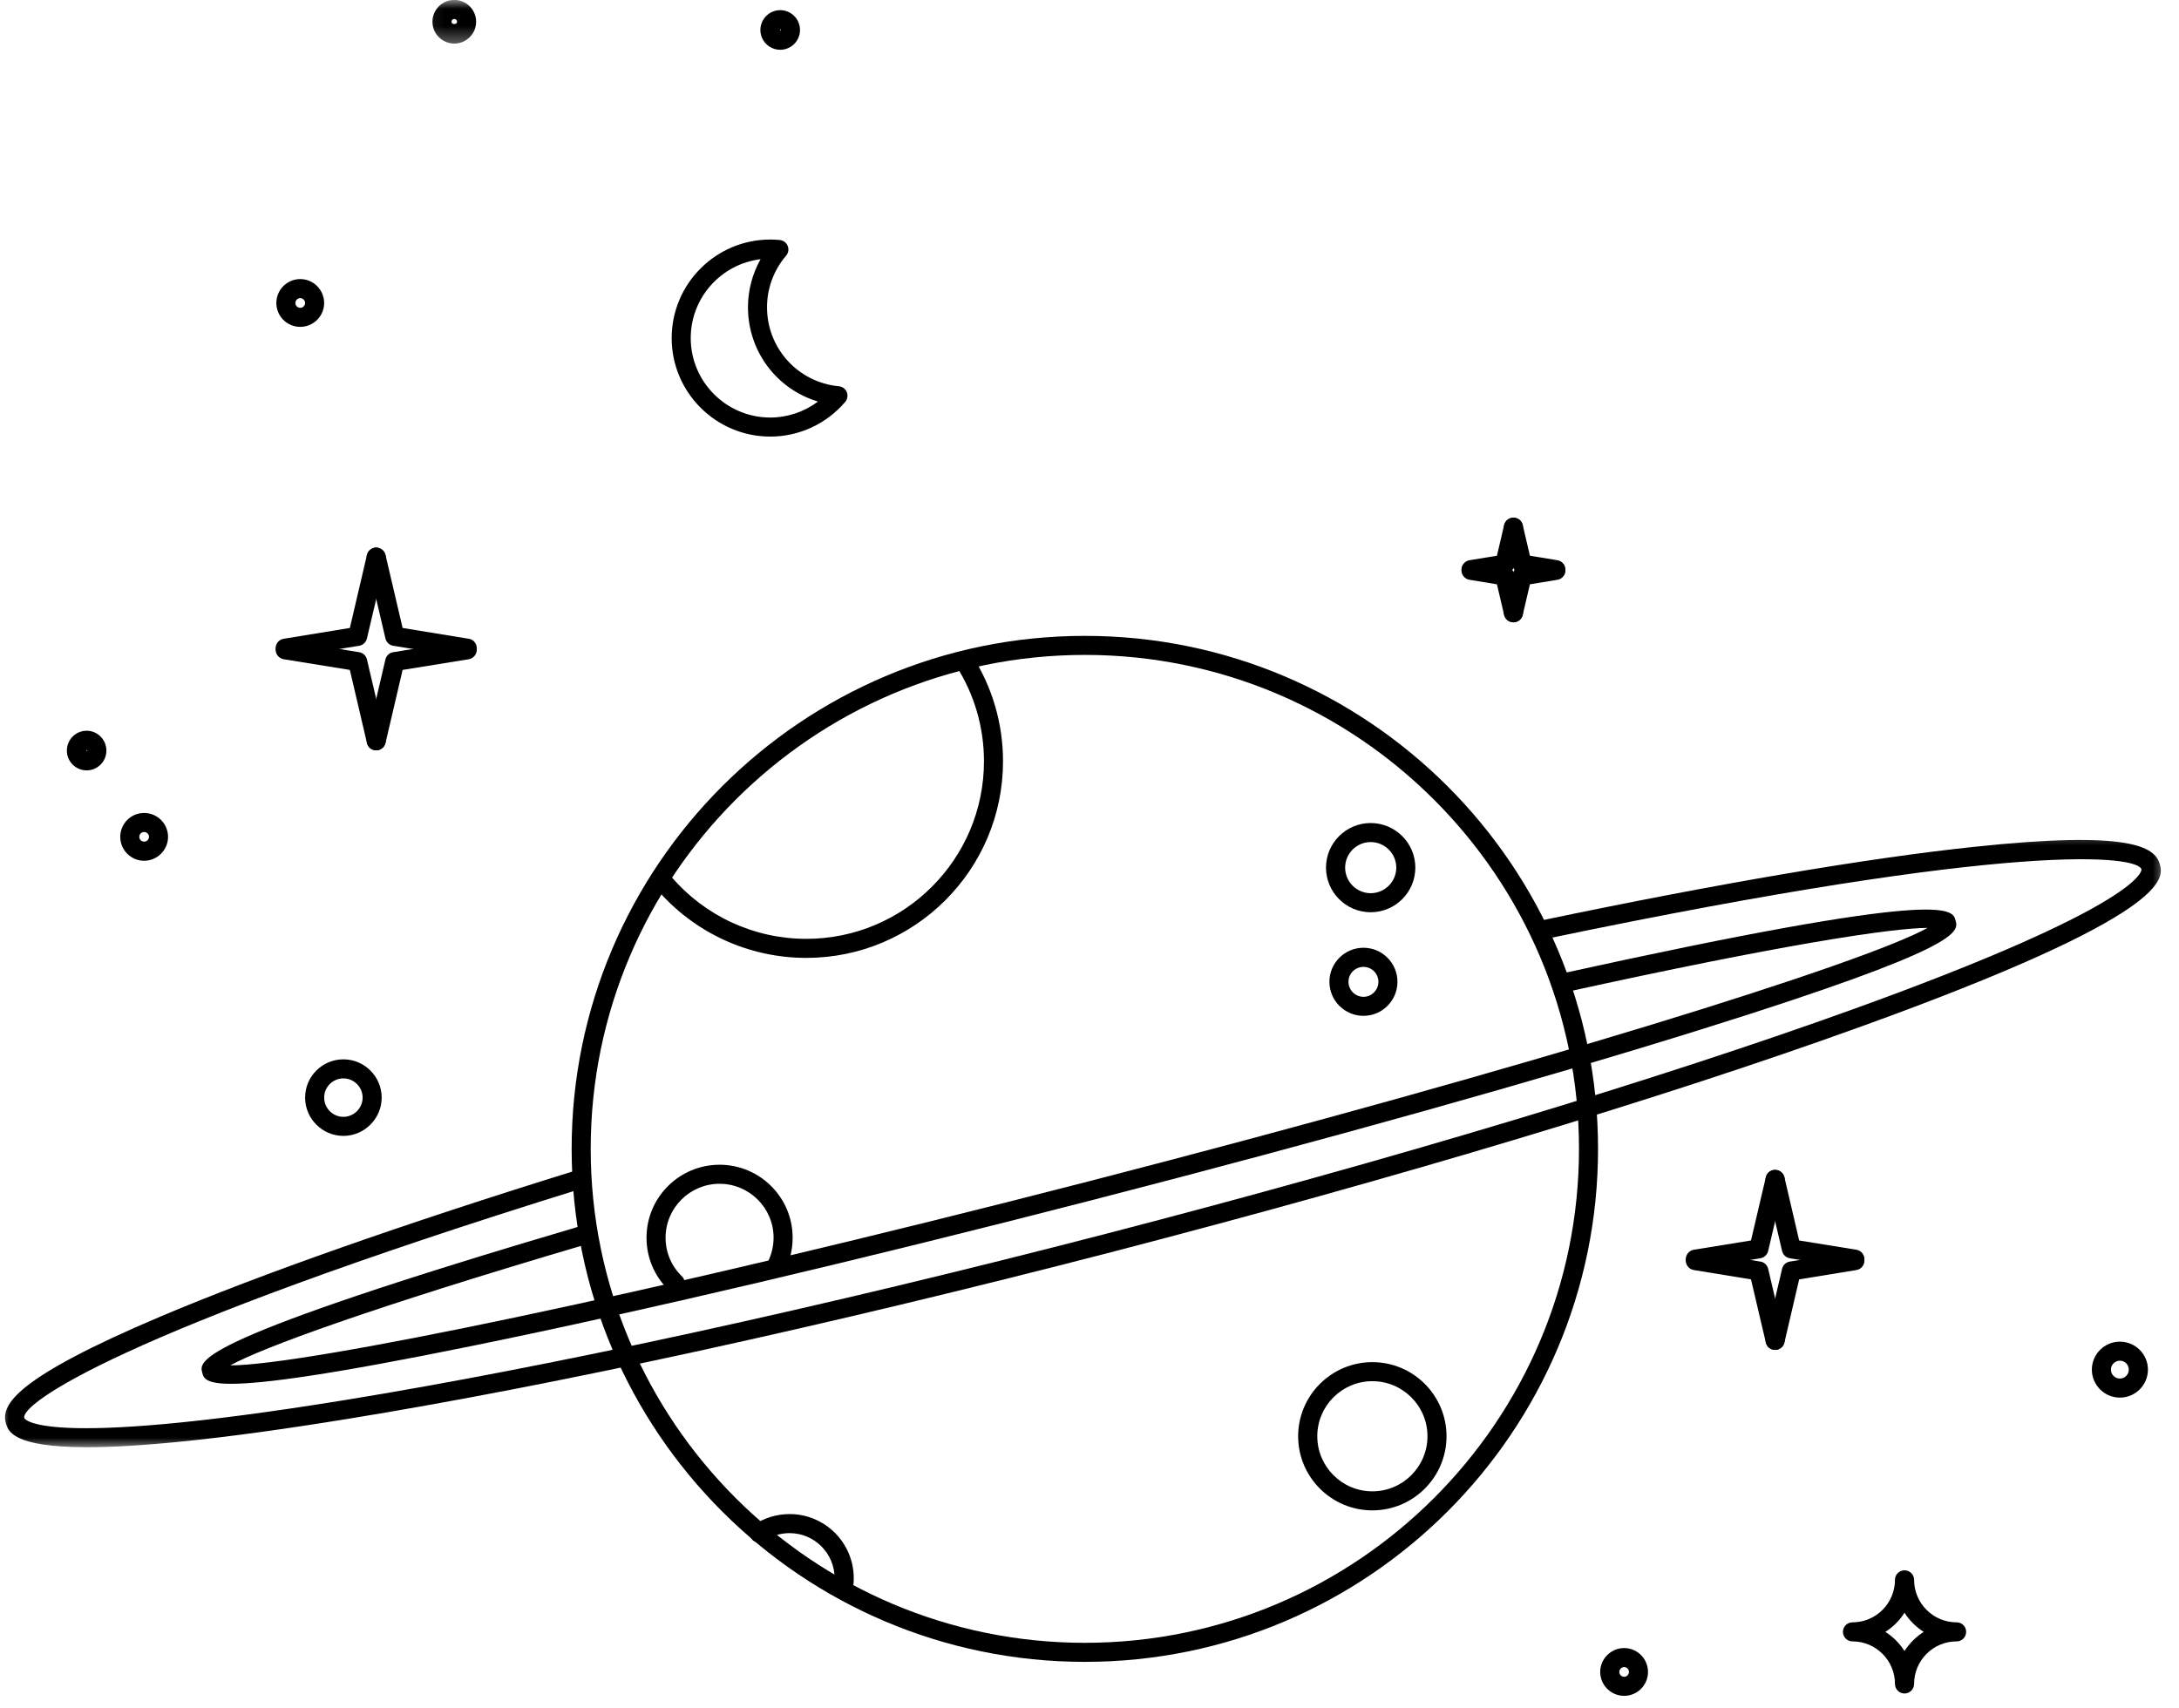 <svg width="125" height="98" viewBox="0 0 125 98" fill="none" xmlns="http://www.w3.org/2000/svg">
<path d="M121.61 78.072C121.326 78.072 121.094 78.304 121.094 78.583C121.094 78.866 121.326 79.098 121.61 79.098C121.893 79.098 122.12 78.866 122.12 78.583C122.12 78.304 121.893 78.072 121.61 78.072ZM121.61 80.191C120.723 80.191 120.001 79.469 120.001 78.583C120.001 77.701 120.723 76.98 121.61 76.98C122.496 76.98 123.218 77.701 123.218 78.583C123.218 79.469 122.496 80.191 121.61 80.191Z" fill="black"/>
<path d="M19.699 61.875C19.09 61.875 18.596 62.37 18.596 62.978C18.596 63.581 19.09 64.081 19.699 64.081C20.302 64.081 20.802 63.581 20.802 62.978C20.802 62.37 20.302 61.875 19.699 61.875ZM19.699 65.174C18.487 65.174 17.503 64.184 17.503 62.978C17.503 61.766 18.487 60.782 19.699 60.782C20.905 60.782 21.895 61.766 21.895 62.978C21.895 64.184 20.905 65.174 19.699 65.174Z" fill="black"/>
<path d="M17.224 17.105C17.069 17.105 16.946 17.234 16.946 17.384C16.946 17.538 17.069 17.662 17.224 17.662C17.373 17.662 17.502 17.538 17.502 17.384C17.502 17.234 17.373 17.105 17.224 17.105ZM17.224 18.755C16.466 18.755 15.853 18.142 15.853 17.384C15.853 16.631 16.466 16.012 17.224 16.012C17.977 16.012 18.595 16.631 18.595 17.384C18.595 18.142 17.977 18.755 17.224 18.755Z" fill="black"/>
<path d="M8.269 47.738C8.114 47.738 7.991 47.862 7.991 48.017C7.991 48.166 8.114 48.29 8.269 48.29C8.419 48.29 8.548 48.166 8.548 48.017C8.548 47.862 8.419 47.738 8.269 47.738ZM8.269 49.388C7.511 49.388 6.898 48.77 6.898 48.017C6.898 47.259 7.511 46.645 8.269 46.645C9.022 46.645 9.64 47.259 9.64 48.017C9.64 48.77 9.022 49.388 8.269 49.388Z" fill="black"/>
<path d="M4.97 43.027V43.109L5.011 43.068C5.011 43.042 4.99 43.027 4.97 43.027ZM4.97 44.202C4.341 44.202 3.836 43.692 3.836 43.068C3.836 42.439 4.341 41.928 4.97 41.928C5.594 41.928 6.104 42.439 6.104 43.068C6.104 43.692 5.594 44.202 4.97 44.202Z" fill="black"/>
<path d="M44.759 1.675V1.763L44.8 1.722C44.8 1.696 44.78 1.675 44.759 1.675ZM44.759 2.856C44.13 2.856 43.62 2.346 43.62 1.722C43.62 1.093 44.13 0.583 44.759 0.583C45.383 0.583 45.893 1.093 45.893 1.722C45.893 2.346 45.383 2.856 44.759 2.856Z" fill="black"/>
<mask id="mask0_1625_8452" style="mask-type:luminance" maskUnits="userSpaceOnUse" x="24" y="0" width="5" height="3">
<path d="M24.096 0H28.055V2.64H24.096V0Z" fill="white"/>
</mask>
<g mask="url(#mask0_1625_8452)">
<path d="M26.06 1.088C25.973 1.088 25.9 1.16 25.9 1.248C25.9 1.423 26.22 1.423 26.22 1.248C26.22 1.16 26.148 1.088 26.06 1.088ZM26.06 2.5C25.369 2.5 24.808 1.938 24.808 1.248C24.808 0.557 25.369 -0.005 26.06 -0.005C26.751 -0.005 27.313 0.557 27.313 1.248C27.313 1.938 26.751 2.5 26.06 2.5Z" fill="black"/>
</g>
<path d="M93.173 95.653C93.018 95.653 92.894 95.781 92.894 95.931C92.894 96.086 93.018 96.209 93.173 96.209C93.322 96.209 93.446 96.086 93.446 95.931C93.446 95.781 93.322 95.653 93.173 95.653ZM93.173 97.302C92.415 97.302 91.796 96.689 91.796 95.931C91.796 95.178 92.415 94.56 93.173 94.56C93.925 94.56 94.539 95.178 94.539 95.931C94.539 96.689 93.925 97.302 93.173 97.302Z" fill="black"/>
<path d="M43.63 14.873C41.377 15.146 39.624 17.069 39.624 19.4C39.624 21.91 41.671 23.957 44.187 23.957C45.182 23.957 46.141 23.627 46.924 23.039C44.573 22.338 42.908 20.173 42.908 17.626C42.908 16.657 43.161 15.708 43.63 14.873ZM44.187 25.05C41.068 25.05 38.531 22.513 38.531 19.4C38.531 16.281 41.068 13.744 44.187 13.744C44.367 13.744 44.553 13.755 44.728 13.77C44.934 13.79 45.109 13.919 45.187 14.11C45.264 14.301 45.228 14.517 45.094 14.672C44.388 15.497 44.001 16.544 44.001 17.626C44.001 19.987 45.775 21.936 48.12 22.163C48.326 22.183 48.502 22.312 48.579 22.503C48.651 22.689 48.62 22.905 48.486 23.06C47.409 24.323 45.842 25.05 44.187 25.05Z" fill="black"/>
<path d="M97.256 72.793C96.993 72.793 96.761 72.603 96.714 72.335C96.668 72.036 96.869 71.752 97.168 71.706L100.447 71.175L101.298 67.545C101.365 67.251 101.658 67.071 101.952 67.138C102.251 67.21 102.432 67.504 102.365 67.798L101.432 71.778C101.38 71.994 101.205 72.159 100.988 72.195L97.343 72.788C97.312 72.788 97.281 72.793 97.256 72.793Z" fill="black"/>
<path d="M106.407 72.793C106.376 72.793 106.35 72.788 106.319 72.788L102.674 72.195C102.458 72.159 102.282 71.994 102.231 71.778L101.298 67.798C101.231 67.504 101.411 67.21 101.705 67.138C101.999 67.071 102.293 67.251 102.365 67.545L103.21 71.175L106.494 71.706C106.793 71.752 106.994 72.036 106.948 72.335C106.902 72.603 106.67 72.793 106.407 72.793Z" fill="black"/>
<path d="M101.829 77.454C101.788 77.454 101.746 77.449 101.705 77.438C101.411 77.371 101.231 77.072 101.298 76.779L102.231 72.799C102.282 72.582 102.458 72.417 102.674 72.386L106.319 71.793C106.618 71.737 106.896 71.943 106.948 72.242C106.994 72.541 106.793 72.824 106.494 72.871L103.21 73.407L102.365 77.031C102.303 77.284 102.081 77.454 101.829 77.454Z" fill="black"/>
<path d="M101.829 77.454C101.581 77.454 101.354 77.284 101.298 77.031L100.447 73.407L97.168 72.871C96.869 72.824 96.668 72.541 96.714 72.242C96.766 71.943 97.044 71.737 97.343 71.793L100.988 72.386C101.205 72.417 101.38 72.582 101.432 72.799L102.365 76.779C102.432 77.072 102.251 77.371 101.952 77.438C101.911 77.449 101.87 77.454 101.829 77.454Z" fill="black"/>
<path d="M16.358 37.732C16.095 37.732 15.863 37.541 15.822 37.273C15.77 36.974 15.977 36.696 16.276 36.65L20.07 36.031L21.049 31.845C21.116 31.551 21.41 31.365 21.704 31.432C21.998 31.505 22.184 31.798 22.117 32.092L21.049 36.634C20.998 36.851 20.823 37.016 20.606 37.052L16.451 37.727C16.42 37.732 16.389 37.732 16.358 37.732Z" fill="black"/>
<path d="M26.803 37.732C26.772 37.732 26.746 37.732 26.715 37.727L22.555 37.052C22.338 37.016 22.163 36.851 22.111 36.634L21.049 32.092C20.982 31.798 21.163 31.505 21.456 31.432C21.75 31.365 22.044 31.551 22.116 31.845L23.096 36.031L26.89 36.65C27.189 36.696 27.39 36.974 27.344 37.273C27.297 37.541 27.066 37.732 26.803 37.732Z" fill="black"/>
<path d="M21.58 43.052C21.539 43.052 21.498 43.047 21.456 43.037C21.163 42.97 20.982 42.671 21.049 42.377L22.111 37.835C22.163 37.618 22.338 37.453 22.555 37.422L26.715 36.742C27.009 36.691 27.292 36.897 27.344 37.196C27.39 37.495 27.189 37.773 26.89 37.825L23.096 38.438L22.116 42.629C22.055 42.882 21.833 43.052 21.58 43.052Z" fill="black"/>
<path d="M21.581 43.052C21.333 43.052 21.106 42.882 21.049 42.629L20.07 38.438L16.276 37.825C15.977 37.773 15.77 37.495 15.822 37.196C15.868 36.897 16.152 36.691 16.451 36.742L20.606 37.422C20.823 37.453 20.998 37.618 21.049 37.835L22.117 42.377C22.184 42.671 21.998 42.97 21.704 43.037C21.663 43.047 21.622 43.052 21.581 43.052Z" fill="black"/>
<path d="M84.388 33.232C84.125 33.232 83.893 33.041 83.847 32.773C83.8 32.474 84.001 32.19 84.3 32.144L85.873 31.886L86.285 30.123C86.357 29.829 86.651 29.649 86.945 29.716C87.239 29.788 87.419 30.082 87.352 30.375L86.857 32.494C86.806 32.706 86.63 32.871 86.414 32.907L84.476 33.221C84.445 33.226 84.414 33.232 84.388 33.232Z" fill="black"/>
<path d="M89.255 33.232C89.224 33.232 89.193 33.226 89.167 33.221L87.229 32.907C87.007 32.871 86.832 32.706 86.785 32.494L86.285 30.375C86.218 30.082 86.404 29.788 86.698 29.716C86.992 29.649 87.285 29.829 87.353 30.123L87.765 31.886L89.342 32.144C89.641 32.19 89.843 32.474 89.791 32.773C89.75 33.041 89.518 33.232 89.255 33.232Z" fill="black"/>
<path d="M86.822 35.706C86.78 35.706 86.739 35.701 86.698 35.69C86.404 35.623 86.218 35.329 86.285 35.036L86.785 32.917C86.832 32.7 87.007 32.54 87.229 32.504L89.167 32.19C89.461 32.133 89.745 32.339 89.791 32.638C89.843 32.937 89.641 33.221 89.342 33.267L87.765 33.525L87.353 35.283C87.296 35.536 87.069 35.706 86.822 35.706Z" fill="black"/>
<path d="M86.821 35.706C86.569 35.706 86.347 35.536 86.285 35.283L85.873 33.525L84.3 33.267C84.001 33.221 83.8 32.937 83.847 32.638C83.893 32.339 84.177 32.133 84.476 32.19L86.414 32.504C86.63 32.54 86.806 32.7 86.857 32.917L87.352 35.036C87.419 35.329 87.239 35.623 86.945 35.69C86.904 35.701 86.862 35.706 86.821 35.706Z" fill="black"/>
<path d="M108.154 93.632C108.598 93.915 108.974 94.291 109.252 94.73C109.536 94.291 109.912 93.915 110.356 93.632C109.912 93.353 109.536 92.977 109.252 92.533C108.974 92.977 108.598 93.353 108.154 93.632ZM109.252 97.168C108.953 97.168 108.706 96.921 108.706 96.617C108.706 95.271 107.613 94.178 106.268 94.178C105.969 94.178 105.721 93.936 105.721 93.632C105.721 93.327 105.969 93.085 106.268 93.085C107.613 93.085 108.706 91.992 108.706 90.647C108.706 90.342 108.953 90.1 109.252 90.1C109.557 90.1 109.804 90.342 109.804 90.647C109.804 91.992 110.897 93.085 112.243 93.085C112.547 93.085 112.789 93.327 112.789 93.632C112.789 93.936 112.547 94.178 112.243 94.178C110.897 94.178 109.804 95.271 109.804 96.617C109.804 96.921 109.557 97.168 109.252 97.168Z" fill="black"/>
<mask id="mask1_1625_8452" style="mask-type:luminance" maskUnits="userSpaceOnUse" x="0" y="47" width="125" height="37">
<path d="M0 47.512H124.399V83.145H0V47.512Z" fill="white"/>
</mask>
<g mask="url(#mask1_1625_8452)">
<path d="M5.001 83.037C0.696 83.037 0.454 82.099 0.33 81.63C0.062 80.594 0.907 79.057 9.202 75.541C14.935 73.113 23.178 70.211 33.035 67.159C33.324 67.066 33.628 67.231 33.721 67.519C33.809 67.803 33.649 68.112 33.36 68.2C6.63 76.49 1.186 80.578 1.392 81.356C1.392 81.372 2.083 83.202 19.76 80.336C31.592 78.413 47.109 75.026 63.457 70.788C79.805 66.55 95.018 61.977 106.293 57.91C123.135 51.832 122.847 49.898 122.847 49.883C122.646 49.105 115.939 48.177 88.698 53.868C88.404 53.935 88.115 53.744 88.053 53.445C87.992 53.152 88.182 52.863 88.476 52.801C98.529 50.698 107.092 49.239 113.248 48.589C122.161 47.641 123.636 48.569 123.904 49.605C124.105 50.383 124.641 52.45 106.664 58.936C95.359 63.019 80.109 67.602 63.73 71.85C47.352 76.093 31.798 79.49 19.936 81.413C12.44 82.63 7.841 83.037 5.001 83.037Z" fill="black"/>
</g>
<path d="M13.26 79.398C11.764 79.398 11.672 79.047 11.6 78.753C11.419 78.057 11.12 76.892 33.371 70.329C33.659 70.247 33.963 70.412 34.051 70.701C34.134 70.989 33.969 71.293 33.68 71.381C21.132 75.083 15.049 77.33 13.208 78.341C13.213 78.341 13.218 78.341 13.223 78.341C17.394 78.341 36.768 74.402 62.411 67.793C88.079 61.173 106.958 55.25 110.577 53.239C108.505 53.25 102.225 54.193 89.749 56.941C89.456 57.008 89.167 56.822 89.1 56.528C89.033 56.229 89.219 55.941 89.517 55.874C111.711 50.981 112.005 52.131 112.186 52.822C112.356 53.477 112.583 54.373 97.704 59.029C88.419 61.936 75.985 65.421 62.684 68.85C49.378 72.283 36.804 75.242 27.272 77.186C18.925 78.892 15.069 79.398 13.26 79.398Z" fill="black"/>
<path d="M62.236 37.577C46.605 37.577 33.886 50.29 33.886 65.921C33.886 81.547 46.605 94.26 62.236 94.26C77.861 94.26 90.58 81.547 90.58 65.921C90.58 50.29 77.861 37.577 62.236 37.577ZM62.236 95.353C46.001 95.353 32.793 82.15 32.793 65.921C32.793 49.687 46.001 36.484 62.236 36.484C78.465 36.484 91.673 49.687 91.673 65.921C91.673 82.15 78.465 95.353 62.236 95.353Z" fill="black"/>
<path d="M78.63 48.316C77.82 48.316 77.165 48.976 77.165 49.78C77.165 50.589 77.82 51.249 78.63 51.249C79.439 51.249 80.099 50.589 80.099 49.78C80.099 48.976 79.439 48.316 78.63 48.316ZM78.63 52.342C77.217 52.342 76.067 51.193 76.067 49.78C76.067 48.373 77.217 47.223 78.63 47.223C80.042 47.223 81.192 48.373 81.192 49.78C81.192 51.193 80.042 52.342 78.63 52.342Z" fill="black"/>
<path d="M78.217 55.477C77.743 55.477 77.356 55.858 77.356 56.333C77.356 56.807 77.743 57.194 78.217 57.194C78.686 57.194 79.073 56.807 79.073 56.333C79.073 55.858 78.686 55.477 78.217 55.477ZM78.217 58.286C77.139 58.286 76.263 57.41 76.263 56.333C76.263 55.255 77.139 54.379 78.217 54.379C79.289 54.379 80.166 55.255 80.166 56.333C80.166 57.41 79.289 58.286 78.217 58.286Z" fill="black"/>
<path d="M78.727 79.248C76.985 79.248 75.567 80.666 75.567 82.408C75.567 84.151 76.985 85.568 78.727 85.568C80.47 85.568 81.888 84.151 81.888 82.408C81.888 80.666 80.47 79.248 78.727 79.248ZM78.727 86.661C76.382 86.661 74.469 84.754 74.469 82.408C74.469 80.062 76.382 78.155 78.727 78.155C81.073 78.155 82.981 80.062 82.981 82.408C82.981 84.754 81.073 86.661 78.727 86.661Z" fill="black"/>
<path d="M46.254 54.961C42.944 54.961 39.81 53.518 37.66 50.997C37.464 50.765 37.495 50.419 37.722 50.224C37.954 50.033 38.299 50.059 38.495 50.285C40.438 52.564 43.264 53.868 46.254 53.868C51.873 53.868 56.446 49.301 56.446 43.681C56.446 41.728 55.894 39.836 54.848 38.201C54.688 37.944 54.76 37.608 55.013 37.444C55.27 37.284 55.605 37.356 55.77 37.614C56.925 39.423 57.539 41.521 57.539 43.681C57.539 49.904 52.476 54.961 46.254 54.961Z" fill="black"/>
<path d="M38.742 74.175C38.603 74.175 38.464 74.124 38.361 74.021C37.541 73.227 37.088 72.159 37.088 71.015C37.088 68.705 38.969 66.829 41.279 66.829C43.589 66.829 45.47 68.705 45.47 71.015C45.47 71.68 45.321 72.314 45.022 72.902C44.888 73.17 44.558 73.278 44.29 73.144C44.022 73.005 43.913 72.68 44.047 72.407C44.264 71.974 44.377 71.505 44.377 71.015C44.377 69.309 42.985 67.922 41.279 67.922C39.572 67.922 38.181 69.309 38.181 71.015C38.181 71.861 38.516 72.649 39.124 73.237C39.335 73.448 39.34 73.794 39.134 74.01C39.026 74.118 38.882 74.175 38.742 74.175Z" fill="black"/>
<path d="M48.362 91.729C48.326 91.729 48.29 91.729 48.254 91.719C47.955 91.657 47.764 91.368 47.826 91.075C47.862 90.904 47.878 90.729 47.878 90.554C47.878 89.126 46.718 87.966 45.295 87.966C44.774 87.966 44.274 88.121 43.846 88.409C43.599 88.579 43.258 88.518 43.088 88.265C42.918 88.017 42.98 87.677 43.233 87.507C43.841 87.09 44.558 86.873 45.295 86.873C47.326 86.873 48.976 88.523 48.976 90.554C48.976 90.801 48.95 91.049 48.898 91.291C48.847 91.549 48.62 91.729 48.362 91.729Z" fill="black"/>
</svg>

